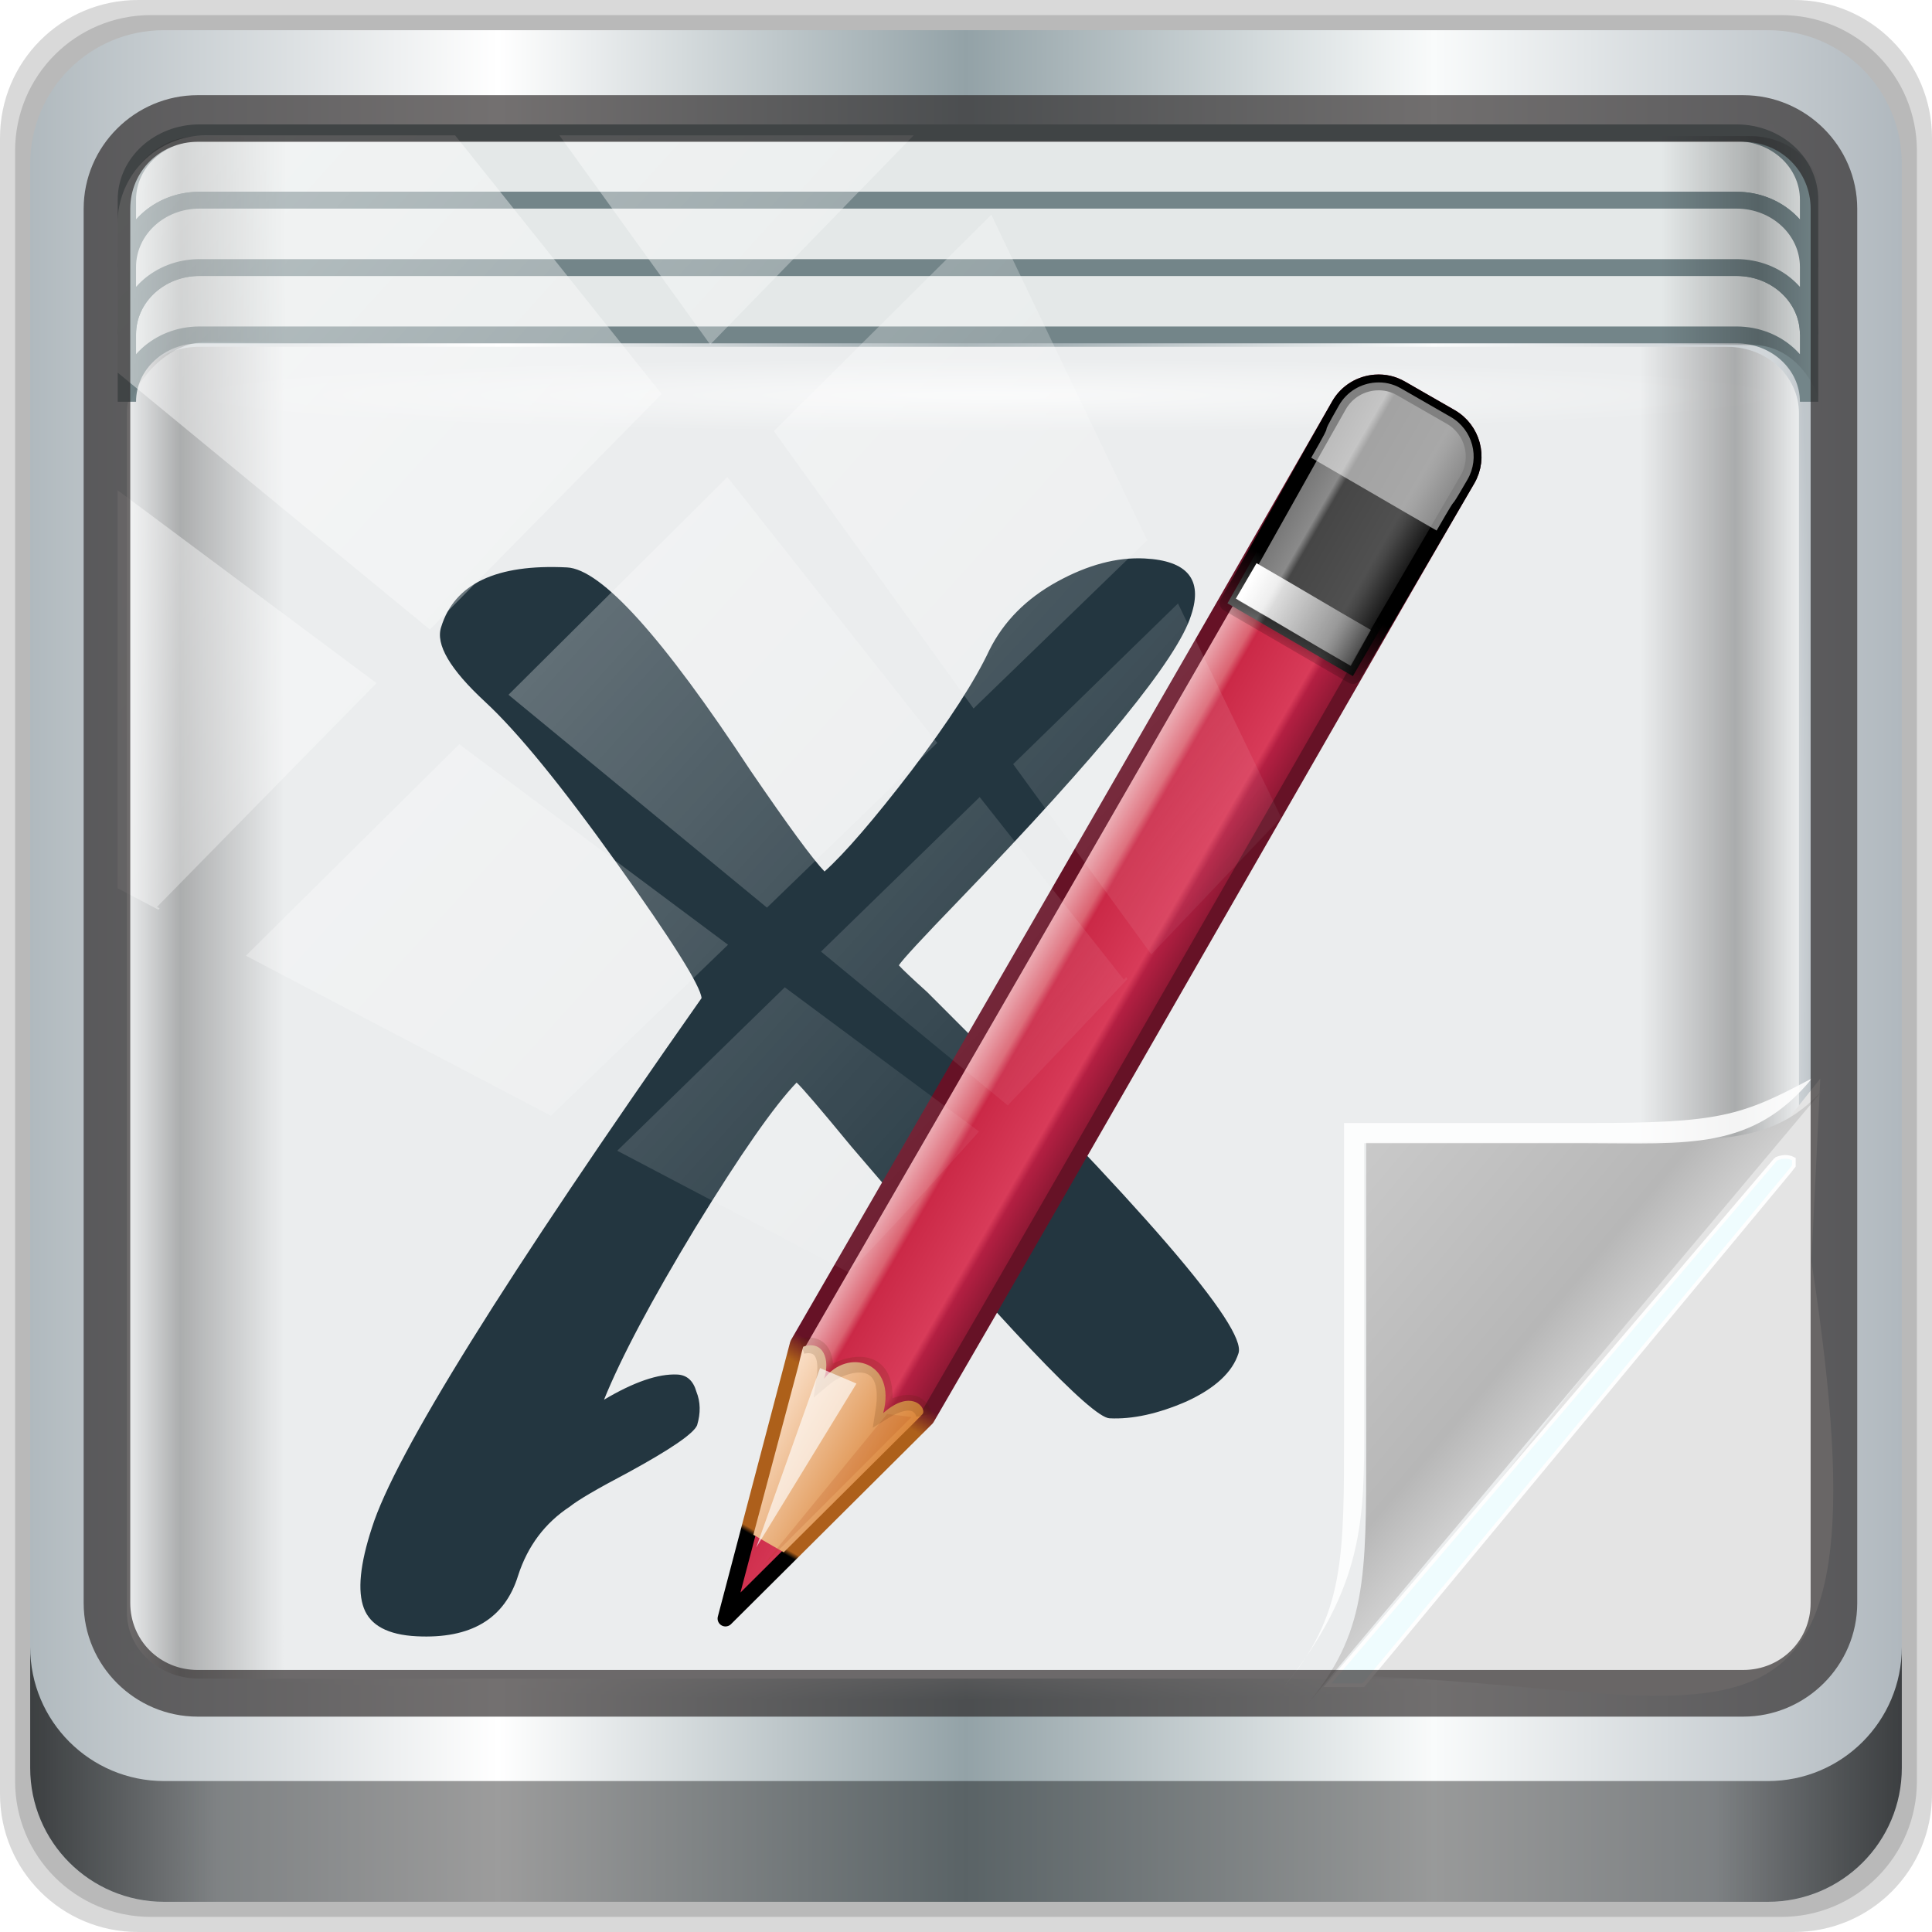 <?xml version="1.0" encoding="UTF-8" standalone="no"?>
<!-- Created with Inkscape (http://www.inkscape.org/) -->

<svg
   xmlns:dc="http://purl.org/dc/elements/1.1/"
   xmlns:cc="http://creativecommons.org/ns#"
   xmlns:rdf="http://www.w3.org/1999/02/22-rdf-syntax-ns#"
   xmlns:svg="http://www.w3.org/2000/svg"
   xmlns="http://www.w3.org/2000/svg"
   xmlns:xlink="http://www.w3.org/1999/xlink"
   xmlns:sodipodi="http://sodipodi.sourceforge.net/DTD/sodipodi-0.dtd"
   xmlns:inkscape="http://www.inkscape.org/namespaces/inkscape"
   width="96"
   height="96"
   viewBox="0 0 96 96"
   version="1.1"
   id="svg1072"
   inkscape:version="0.92.1 r15371"
   sodipodi:docname="xournal.svg">
  <defs
     id="defs1066">
    <linearGradient
       inkscape:collect="always"
       xlink:href="#linearGradient6139-0"
       id="linearGradient4071"
       gradientUnits="userSpaceOnUse"
       gradientTransform="matrix(1.107,0,0,1.107,-4.994,-3.621)"
       x1="6"
       y1="47"
       x2="90"
       y2="47" />
    <linearGradient
       id="linearGradient6139-0">
      <stop
         id="stop6141-2"
         offset="0"
         style="stop-color:#b0b9be;stop-opacity:1" />
      <stop
         style="stop-color:#ffffff;stop-opacity:1;"
         offset="0.25"
         id="stop6151-0" />
      <stop
         style="stop-color:#93a2a7;stop-opacity:1"
         offset="0.5"
         id="stop6147-1" />
      <stop
         id="stop6149-4"
         offset="0.75"
         style="stop-color:#f9fbfb;stop-opacity:1" />
      <stop
         id="stop6143-4"
         offset="1"
         style="stop-color:#b0b8be;stop-opacity:1" />
    </linearGradient>
    <linearGradient
       gradientTransform="translate(0.149,0.415)"
       inkscape:collect="always"
       xlink:href="#linearGradient3832-0-6-1-1"
       id="linearGradient4129"
       x1="1.5"
       y1="88.172"
       x2="94.5"
       y2="88.172"
       gradientUnits="userSpaceOnUse" />
    <linearGradient
       id="linearGradient3832-0-6-1-1">
      <stop
         style="stop-color:#000000;stop-opacity:1;"
         offset="0"
         id="stop3834-6-3-7-1" />
      <stop
         id="stop3872-2-4"
         offset="0.1"
         style="stop-color:#000000;stop-opacity:0.588;" />
      <stop
         style="stop-color:#000000;stop-opacity:0.588;"
         offset="0.9"
         id="stop3844-6-2-7-6" />
      <stop
         style="stop-color:#000000;stop-opacity:1;"
         offset="1"
         id="stop3836-5-0-2-9" />
    </linearGradient>
    <radialGradient
       inkscape:collect="always"
       xlink:href="#linearGradient4050"
       id="radialGradient7462"
       gradientUnits="userSpaceOnUse"
       gradientTransform="matrix(0.975,0,0,0.049,34.048,80.582)"
       cx="13.948"
       cy="44.893"
       fx="13.948"
       fy="44.893"
       r="43.199" />
    <linearGradient
       inkscape:collect="always"
       id="linearGradient4050">
      <stop
         style="stop-color:#ffffff;stop-opacity:1;"
         offset="0"
         id="stop4052" />
      <stop
         style="stop-color:#ffffff;stop-opacity:0;"
         offset="1"
         id="stop4054" />
    </linearGradient>
    <radialGradient
       inkscape:collect="always"
       xlink:href="#linearGradient4050"
       id="radialGradient7464"
       gradientUnits="userSpaceOnUse"
       gradientTransform="matrix(0.888,0,0,0.049,31.96,-90.317)"
       cx="13.948"
       cy="44.893"
       fx="13.948"
       fy="44.893"
       r="43.199" />
    <radialGradient
       inkscape:collect="always"
       xlink:href="#linearGradient4050"
       id="radialGradient4543"
       gradientUnits="userSpaceOnUse"
       gradientTransform="matrix(1,0,0,0.049,-16.372,-3.862)"
       cx="48"
       cy="-16.128"
       fx="48"
       fy="-16.128"
       r="44.544" />
    <linearGradient
       inkscape:collect="always"
       xlink:href="#linearGradient4160"
       id="linearGradient4388"
       x1="2.5"
       y1="54.297"
       x2="93.5"
       y2="54.297"
       gradientUnits="userSpaceOnUse"
       gradientTransform="translate(-17.652,-22.602)" />
    <linearGradient
       id="linearGradient4160">
      <stop
         id="stop4170"
         offset="0"
         style="stop-color:#000000;stop-opacity:0;" />
      <stop
         style="stop-color:#000000;stop-opacity:0.965;"
         offset="0.032"
         id="stop4186" />
      <stop
         style="stop-color:#000000;stop-opacity:0;"
         offset="0.094"
         id="stop4182" />
      <stop
         style="stop-color:#000000;stop-opacity:0;"
         offset="0.496"
         id="stop4180" />
      <stop
         style="stop-color:#000000;stop-opacity:0;"
         offset="0.905"
         id="stop4178" />
      <stop
         id="stop4184"
         offset="0.962"
         style="stop-color:#000000;stop-opacity:0.988;" />
      <stop
         id="stop4168"
         offset="1"
         style="stop-color:#000000;stop-opacity:0;" />
    </linearGradient>
    <linearGradient
       id="linearGradient13484">
      <stop
         style="stop-color:#849699;stop-opacity:1"
         offset="0"
         id="stop13486" />
      <stop
         style="stop-color:#0b0d0d;stop-opacity:0"
         offset="1"
         id="stop13488" />
    </linearGradient>
    <linearGradient
       inkscape:collect="always"
       xlink:href="#linearGradient4160"
       id="linearGradient4369"
       x1="2.5"
       y1="11.141"
       x2="93.5"
       y2="11.141"
       gradientUnits="userSpaceOnUse"
       gradientTransform="matrix(1.008,0,0,1,-17.673,-22.602)" />
    <linearGradient
       inkscape:collect="always"
       xlink:href="#linearGradient4050"
       id="linearGradient4767-6"
       gradientUnits="userSpaceOnUse"
       x1="2.771"
       y1="-28.642"
       x2="50.528"
       y2="14.514" />
    <clipPath
       id="clipPath4156-4-1-2"
       clipPathUnits="userSpaceOnUse">
      <path
         inkscape:connector-curvature="0"
         id="path4158-0-8-6"
         d="m 27.046,-55.695 -14.214,13.321 h 0.061 l 15.653,21.771 10.231,-10.546 C 38.562,-32.302 27.468,-54.819 27.046,-55.695 Z M 9.647,-39.383 -5.241,-25.321 15.988,-7.806 26.372,-18.383 Z m 31.491,12.951 -9.741,9.714 8.945,12.458 7.781,-7.555 z m -49.84,4.379 -13.754,12.982 26.283,13.846 0.061,-0.062 -0.123,-0.062 L 13.599,-5.401 -8.702,-22.053 Z m 38.015,7.401 -9.803,9.775 11.579,9.559 7.628,-7.401 -8.669,-11.009 z m 20.187,5.674 -7.383,7.216 6.188,8.542 5.82,-6.137 z m -32.195,6.322 -9.557,9.498 13.662,7.185 7.934,-7.678 z m 23.312,2.374 -7.107,6.938 8.363,6.907 5.361,-5.674 -0.061,-0.092 -0.092,0.123 -6.464,-8.203 z m -8.73,8.542 -7.505,7.339 10.354,5.458 c 1.397,-1.321 5.675,-6.123 5.851,-6.322 z"
         style="opacity:0.6;fill:#ffffff;fill-opacity:1;stroke:none" />
    </clipPath>
    <radialGradient
       gradientTransform="matrix(0.94,0.775,-1.798,2.18,88.131,-93.366)"
       gradientUnits="userSpaceOnUse"
       id="radialGradient3996-3-3-1"
       r="14.161"
       cy="47.141"
       cx="48.308">
      <stop
         offset="0"
         style="stop-color:#000000;stop-opacity:0.223"
         id="stop3954-3-6-2" />
      <stop
         offset="0.5"
         style="stop-color:#000000;stop-opacity:0.068"
         id="stop3958-3-6-7" />
      <stop
         offset="1"
         style="stop-color:#000000;stop-opacity:0.024"
         id="stop3956-4-0-0" />
    </radialGradient>
    <linearGradient
       gradientUnits="userSpaceOnUse"
       id="linearGradient4308-6-4"
       y2="4"
       x2="73"
       y1="52"
       x1="45">
      <stop
         offset="0"
         style="stop-color:#000000;stop-opacity:0.107"
         id="stop4304-4-4" />
      <stop
         offset="1"
         style="stop-color:#000000;stop-opacity:0"
         id="stop4306-3-9" />
    </linearGradient>
    <linearGradient
       gradientTransform="translate(-75.955,24.618)"
       y2="36"
       x2="37"
       y1="46.125"
       x1="48.992"
       gradientUnits="userSpaceOnUse"
       id="linearGradient3341-2"
       xlink:href="#linearGradient4280-6-9"
       inkscape:collect="always" />
    <linearGradient
       gradientUnits="userSpaceOnUse"
       id="linearGradient4280-6-9"
       y2="36"
       x2="37"
       y1="46.125"
       x1="48.992">
      <stop
         offset="0"
         style="stop-color:#cfcfcf;stop-opacity:1"
         id="stop4293-95-9" />
      <stop
         offset="0.21"
         style="stop-color:#b7b7b7;stop-opacity:1"
         id="stop4295-8-1" />
      <stop
         offset="1"
         style="stop-color:#c9c9c9;stop-opacity:1"
         id="stop4297-0-3" />
    </linearGradient>
    <linearGradient
       inkscape:collect="always"
       xlink:href="#linearGradient4280-6-9"
       id="linearGradient5360"
       gradientUnits="userSpaceOnUse"
       gradientTransform="translate(-74.957,27.613)"
       x1="48.992"
       y1="46.125"
       x2="37"
       y2="36" />
    <linearGradient
       inkscape:collect="always"
       xlink:href="#linearGradient3278"
       id="linearGradient4020"
       gradientUnits="userSpaceOnUse"
       gradientTransform="matrix(-0.628,-0.363,0.363,-0.628,120.291,131.315)"
       x1="136"
       y1="60"
       x2="150"
       y2="60" />
    <linearGradient
       id="linearGradient3278">
      <stop
         offset="0"
         style="stop-color:#7e162e;stop-opacity:1"
         id="stop3280" />
      <stop
         offset="0.25"
         style="stop-color:#b31f42;stop-opacity:1"
         id="stop3290" />
      <stop
         offset="0.3"
         style="stop-color:#d83b59;stop-opacity:1"
         id="stop3286" />
      <stop
         offset="0.7"
         style="stop-color:#cb2947;stop-opacity:1"
         id="stop3288" />
      <stop
         offset="0.75"
         style="stop-color:#db6472;stop-opacity:1"
         id="stop3292" />
      <stop
         offset="1"
         style="stop-color:#f2c6cb;stop-opacity:1"
         id="stop3282" />
    </linearGradient>
    <linearGradient
       inkscape:collect="always"
       xlink:href="#linearGradient3254"
       id="linearGradient4022"
       gradientUnits="userSpaceOnUse"
       gradientTransform="matrix(-0.628,-0.363,0.363,-0.628,120.291,131.315)"
       x1="143"
       y1="2.4000001e-06"
       x2="143"
       y2="120.018" />
    <linearGradient
       id="linearGradient3254">
      <stop
         offset="0"
         style="stop-color:#000000;stop-opacity:1"
         id="stop3256" />
      <stop
         offset="0.066"
         style="stop-color:#000000;stop-opacity:1"
         id="stop3266" />
      <stop
         offset="0.07"
         style="stop-color:#ad5f1b;stop-opacity:1"
         id="stop3264" />
      <stop
         offset="0.191"
         style="stop-color:#ad601a;stop-opacity:1"
         id="stop3268" />
      <stop
         offset="0.21"
         style="stop-color:#661226;stop-opacity:1"
         id="stop3262" />
      <stop
         offset="1"
         style="stop-color:#661226;stop-opacity:1"
         id="stop3258" />
    </linearGradient>
    <linearGradient
       inkscape:collect="always"
       xlink:href="#linearGradient3308"
       id="linearGradient4024"
       gradientUnits="userSpaceOnUse"
       gradientTransform="matrix(-0.628,-0.363,0.363,-0.628,120.291,131.315)"
       x1="136.988"
       y1="17.043"
       x2="148.995"
       y2="17.043" />
    <linearGradient
       id="linearGradient3308">
      <stop
         offset="0"
         style="stop-color:#da8539;stop-opacity:1"
         id="stop3310" />
      <stop
         offset="1"
         style="stop-color:#fadfc7;stop-opacity:1"
         id="stop3312" />
    </linearGradient>
    <filter
       style="color-interpolation-filters:sRGB"
       id="filter3382"
       height="1.227"
       width="1.863"
       y="-0.114"
       x="-0.432">
      <feGaussianBlur
         id="feGaussianBlur3384"
         stdDeviation="0.739" />
    </filter>
    <filter
       style="color-interpolation-filters:sRGB"
       id="filter3390"
       height="1.299"
       width="2.22"
       y="-0.149"
       x="-0.61">
      <feGaussianBlur
         id="feGaussianBlur3392"
         stdDeviation="0.778" />
    </filter>
    <linearGradient
       inkscape:collect="always"
       xlink:href="#linearGradient4124"
       id="linearGradient4026"
       gradientUnits="userSpaceOnUse"
       gradientTransform="matrix(-0.628,-0.363,0.363,-0.628,120.291,131.315)"
       x1="136"
       y1="60"
       x2="150"
       y2="60" />
    <linearGradient
       id="linearGradient4124">
      <stop
         offset="0"
         style="stop-color:#000000;stop-opacity:1"
         id="stop4126" />
      <stop
         offset="0.25"
         style="stop-color:#464646;stop-opacity:1"
         id="stop4128" />
      <stop
         offset="0.3"
         style="stop-color:#505050;stop-opacity:1"
         id="stop4130" />
      <stop
         offset="0.7"
         style="stop-color:#464646;stop-opacity:1"
         id="stop4132" />
      <stop
         offset="0.75"
         style="stop-color:#8a8a8a;stop-opacity:1"
         id="stop4134" />
      <stop
         offset="1"
         style="stop-color:#6f6f6f;stop-opacity:1"
         id="stop4136" />
    </linearGradient>
    <linearGradient
       inkscape:collect="always"
       xlink:href="#linearGradient4108"
       id="linearGradient4028"
       gradientUnits="userSpaceOnUse"
       x1="64.316"
       y1="11.25"
       x2="61.697"
       y2="15.786" />
    <linearGradient
       id="linearGradient4108">
      <stop
         offset="0"
         style="stop-color:#000000;stop-opacity:1"
         id="stop4110" />
      <stop
         offset="1"
         style="stop-color:#000000;stop-opacity:0"
         id="stop4112" />
    </linearGradient>
    <linearGradient
       inkscape:collect="always"
       xlink:href="#linearGradient4050"
       id="linearGradient4030"
       gradientUnits="userSpaceOnUse"
       x1="63.865"
       y1="13.624"
       x2="72.918"
       y2="18.85" />
  </defs>
  <sodipodi:namedview
     id="base"
     pagecolor="#ffffff"
     bordercolor="#666666"
     borderopacity="1.0"
     inkscape:pageopacity="0.0"
     inkscape:pageshadow="2"
     inkscape:zoom="3.9809185"
     inkscape:cx="27.769233"
     inkscape:cy="48"
     inkscape:document-units="px"
     inkscape:current-layer="g1003"
     showgrid="false"
     inkscape:showpageshadow="false"
     units="px"
     inkscape:lockguides="true"
     inkscape:window-width="1280"
     inkscape:window-height="972"
     inkscape:window-x="0"
     inkscape:window-y="26"
     inkscape:window-maximized="1"
     inkscape:snap-global="false">
    <sodipodi:guide
       position="0,0"
       orientation="0,96"
       id="guide1621"
       inkscape:locked="true" />
    <sodipodi:guide
       position="96,0"
       orientation="-96,0"
       id="guide1623"
       inkscape:locked="true" />
    <sodipodi:guide
       position="96,96"
       orientation="0,-96"
       id="guide1625"
       inkscape:locked="true" />
    <sodipodi:guide
       position="0,96"
       orientation="96,0"
       id="guide1627"
       inkscape:locked="true" />
  </sodipodi:namedview>
  <g
     inkscape:label="Livello 1"
     inkscape:groupmode="layer"
     id="layer1"
     transform="translate(0,-1026.52)">
    <g
       transform="translate(-0.149,1026.105)"
       style="display:inline"
       id="g1273">
      <path
         style="display:inline;opacity:0.15;fill:#000000;fill-opacity:1;fill-rule:nonzero;stroke:none"
         d="M 89.292,0.415 H 7.006 c -3.799,0 -6.857,3.058 -6.857,6.857 V 89.558 c 0,3.799 3.058,6.857 6.857,6.857 H 89.292 c 3.799,0 6.857,-3.058 6.857,-6.857 V 7.272 c 0,-3.799 -3.058,-6.857 -6.857,-6.857 z"
         id="path3288"
         inkscape:connector-curvature="0" />
      <path
         inkscape:connector-curvature="0"
         id="path4085"
         d="M 88.649,1.165 H 7.649 c -3.739,0 -6.75,3.01 -6.75,6.75 V 88.915 c 0,3.74 3.011,6.75 6.75,6.75 H 88.649 c 3.74,0 6.75,-3.01 6.75,-6.75 V 7.915 c 0,-3.739 -3.01,-6.75 -6.75,-6.75 z"
         style="display:inline;opacity:0.15;fill:#000000;fill-opacity:1;fill-rule:nonzero;stroke:none" />
      <path
         style="display:inline;fill:url(#linearGradient4071);fill-opacity:1;fill-rule:nonzero;stroke:none"
         d="M 88.006,1.915 H 8.292 c -3.68,0 -6.643,2.963 -6.643,6.643 V 88.272 c 0,3.68 2.963,6.643 6.643,6.643 H 88.006 c 3.68,0 6.643,-2.963 6.643,-6.643 V 8.558 c 0,-3.68 -2.963,-6.643 -6.643,-6.643 z"
         id="rect4251-1"
         inkscape:connector-curvature="0" />
      <path
         inkscape:connector-curvature="0"
         style="display:inline;opacity:0.658;fill:url(#linearGradient4129);fill-opacity:1;fill-rule:nonzero;stroke:none"
         d="m 1.649,82.259 v 6 c 0,3.68 2.976,6.656 6.656,6.656 H 87.993 c 3.68,0 6.656,-2.976 6.656,-6.656 v -6 c 0,3.68 -2.976,6.656 -6.656,6.656 H 8.305 c -3.68,0 -6.656,-2.976 -6.656,-6.656 z"
         id="path4118" />
      <rect
         style="opacity:0.55;fill:url(#radialGradient7462);fill-opacity:1;stroke:none"
         id="rect4131"
         width="84.25"
         height="4.25"
         x="5.524"
         y="80.665"
         rx="0"
         ry="4.25" />
      <rect
         ry="4.25"
         rx="0"
         y="-90.234"
         x="5.975"
         height="4.25"
         width="76.75"
         id="rect4141"
         style="opacity:0.669;fill:url(#radialGradient7464);fill-opacity:1;stroke:none"
         transform="rotate(90)" />
      <g
         transform="matrix(0.913,0,0,0.844,20.288,23.984)"
         id="g1003">
        <path
           inkscape:connector-curvature="0"
           style="opacity:1;fill:#ebedee;fill-opacity:1;stroke:none"
           d="m -11.246,-7.508 c -2.169,0 -3.906,1.742 -3.906,3.906 v 70.594 c 0,2.164 1.738,3.906 3.906,3.906 h 83.188 c 2.169,0 3.906,-1.742 3.906,-3.906 v -70.594 c 0,-2.164 -1.738,-3.906 -3.906,-3.906 z"
           id="path1246" />
        <rect
           ry="3.058"
           rx="3.957"
           y="-6.826"
           x="-12.916"
           height="4.352"
           width="89.088"
           id="rect4048"
           style="opacity:0.651;fill:url(#radialGradient4543);fill-opacity:1;stroke:none" />
        <path
           id="rect4371"
           d="m -11.246,-7.508 c -2.169,0 -3.906,1.742 -3.906,3.906 v 70.594 c 0,2.164 1.738,3.906 3.906,3.906 h 83.188 c 2.169,0 3.906,-1.742 3.906,-3.906 v -70.594 c 0,-2.164 -1.738,-3.906 -3.906,-3.906 z"
           style="opacity:0.28;fill:url(#linearGradient4388);fill-opacity:1;stroke:none"
           inkscape:connector-curvature="0" />
        <g
           transform="matrix(1.097,0,0,1.186,93.935,-36.128)"
           style="display:inline"
           id="g907">
          <path
             sodipodi:nodetypes="cccc"
             style="fill:#e4e4e4;fill-opacity:1;fill-rule:nonzero;stroke-width:0.914"
             id="path3934"
             d="m -15.429,60.459 -0.44,9.065 c 4.252,27.551 -4.1,21.043 -23.178,20.566 z"
             inkscape:connector-curvature="0" />
          <path
             sodipodi:nodetypes="ccccccc"
             style="fill:#effcfe;fill-opacity:1;fill-rule:nonzero;stroke:#fefefe;stroke-width:0.181;stroke-miterlimit:4;stroke-dasharray:none;stroke-opacity:1"
             id="path3922"
             d="m -17.629,64.454 -22.247,26.119 h 1.78 l 21.162,-25.528 0.195,-0.253 v -0.338 c -0.439,-0.246 -0.89,0 -0.89,0 z"
             inkscape:connector-curvature="0" />
          <path
             style="fill:url(#linearGradient5360);fill-rule:nonzero"
             id="path4278"
             d="m -40.957,91.613 26,-31 c -2.329,2.776 -4.361,3 -11,3 h -12 v 15 c 0,6.644 0.044,9.37 -3,13 z"
             inkscape:connector-curvature="0" />
          <path
             sodipodi:nodetypes="cscscccsc"
             inkscape:connector-curvature="0"
             style="fill:#ffffff;fill-opacity:0.866;fill-rule:nonzero"
             id="path4282"
             d="m -15.833,60.441 c -3.547,1.89 -4.583,2.224 -11.222,2.224 h -12 v 15 c 0,6.644 0.044,9.37 -3,13 4,-5 4,-8.357 4,-13 v -14 h 11 c 5,0 8.263,0.394 11.222,-3.224 z" />
        </g>
        <g
           id="g986"
           transform="matrix(1.006,0,0,1,0.094,0)">
          <path
             inkscape:connector-curvature="0"
             style="opacity:0;fill:#000000;fill-opacity:1;stroke:none"
             d="m -11.527,-20.414 c -2.183,0 -3.938,1.755 -3.938,3.938 v 12 c 0,-2.183 1.755,-3.938 3.938,-3.938 h 83.75 c 2.183,0 3.938,1.755 3.938,3.938 v -12 c 0,-2.183 -1.755,-3.938 -3.938,-3.938 z"
             id="rect4080" />
          <path
             inkscape:connector-curvature="0"
             style="fill:#e4e8e8;fill-opacity:1;stroke:#738589;stroke-width:0.992;stroke-miterlimit:4;stroke-dasharray:none;stroke-opacity:1"
             d="m -11.23,-20.105 c -2.169,0 -3.926,1.761 -3.926,3.935 v 3.966 c 0,-2.173 1.757,-3.935 3.926,-3.935 h 83.155 c 2.169,0 3.926,1.761 3.926,3.935 v -3.966 c 0,-2.173 -1.757,-3.935 -3.926,-3.935 z"
             id="path4058" />
          <path
             id="path4060"
             d="m -11.23,-12.175 c -2.169,0 -3.926,1.761 -3.926,3.935 v 3.966 c 0,-2.173 1.757,-3.935 3.926,-3.935 h 83.155 c 2.169,0 3.926,1.761 3.926,3.935 v -3.966 c 0,-2.173 -1.757,-3.935 -3.926,-3.935 z"
             style="fill:#e4e8e8;fill-opacity:1;stroke:#738589;stroke-width:0.992;stroke-miterlimit:4;stroke-dasharray:none;stroke-opacity:1"
             inkscape:connector-curvature="0" />
          <path
             inkscape:connector-curvature="0"
             style="fill:#e4e8e8;fill-opacity:1;stroke:#738589;stroke-width:0.992;stroke-miterlimit:4;stroke-dasharray:none;stroke-opacity:1"
             d="m -11.23,-16.14 c -2.169,0 -3.926,1.761 -3.926,3.935 v 3.966 c 0,-2.173 1.757,-3.935 3.926,-3.935 h 83.155 c 2.169,0 3.926,1.761 3.926,3.935 v -3.966 c 0,-2.173 -1.757,-3.935 -3.926,-3.935 z"
             id="path4062" />
          <path
             style="opacity:0.258;fill:url(#linearGradient4369);fill-opacity:1;stroke:none;stroke-width:1.004"
             d="m -11.214,-19.914 c -2.186,0 -3.938,1.742 -3.938,3.906 v 13 c 0,-2.164 2.104,-4.785 4.291,-4.78 l 83.694,0.175 c 2.186,0.005 3.762,2.441 3.762,4.605 v -13 c 0,-2.164 -1.752,-3.906 -3.938,-3.906 z"
             id="rect4358"
             inkscape:connector-curvature="0"
             sodipodi:nodetypes="sscsscsss" />
        </g>
        <g
           transform="matrix(0.857,0,0,0.927,-8.875,-6.012)"
           style="display:inline"
           id="g1287">
          <path
             d="m 27.318,-83.967 c 0.227,0.256 0.828,0.824 1.805,1.705 13.708,13.652 20.297,21.295 19.767,22.931 -0.381,1.203 -1.48,2.224 -3.295,3.061 -1.813,0.789 -3.446,1.146 -4.9,1.073 -1.151,-0.058 -6.615,-5.811 -16.393,-17.259 -1.973,-2.398 -3.132,-3.752 -3.476,-4.063 -1.433,1.493 -3.574,4.563 -6.424,9.212 -2.787,4.603 -4.722,8.246 -5.806,10.93 1.895,-1.127 3.449,-1.66 4.66,-1.599 0.606,0.031 1.008,0.393 1.206,1.088 0.262,0.649 0.277,1.359 0.046,2.13 -0.216,0.527 -1.678,1.529 -4.386,3.006 -1.95,1.026 -3.181,1.747 -3.693,2.161 -1.586,1.045 -2.683,2.505 -3.289,4.382 -0.845,2.745 -2.993,4.03 -6.445,3.856 -1.817,-0.092 -2.934,-0.686 -3.349,-1.783 -0.416,-1.097 -0.246,-2.8 0.51,-5.109 1.451,-4.621 8.429,-15.834 20.935,-33.639 -0.071,-0.786 -1.863,-3.639 -5.375,-8.56 -3.513,-4.921 -6.301,-8.338 -8.366,-10.252 -2.237,-2.069 -3.168,-3.656 -2.794,-4.762 0.844,-2.745 3.508,-4.004 7.99,-3.778 2.18,0.11 6.067,4.414 11.659,12.912 2.389,3.495 3.953,5.628 4.694,6.399 1.29,-1.157 3.128,-3.29 5.515,-6.397 2.39,-3.156 4.043,-5.713 4.958,-7.672 0.906,-1.812 2.336,-3.256 4.288,-4.331 1.953,-1.075 3.807,-1.568 5.564,-1.48 2.726,0.138 3.712,1.337 2.959,3.597 -0.845,2.745 -5.759,8.781 -14.743,18.107 -2.343,2.425 -3.617,3.803 -3.82,4.135"
             inkscape:connector-curvature="0"
             id="text1485-8"
             style="font-style:italic;font-variant:normal;font-weight:normal;font-stretch:normal;font-size:62.901px;line-height:125%;font-family:'Andy MT';text-align:start;writing-mode:lr-tb;text-anchor:start;opacity:0.9;fill:#0e232e;fill-opacity:1;stroke:none"
             transform="translate(14.38,121.634)" />
          <path
             style="fill:url(#linearGradient4020);fill-opacity:1;stroke:url(#linearGradient4022);stroke-width:1;stroke-linecap:butt;stroke-linejoin:round;stroke-miterlimit:4;stroke-opacity:1"
             id="rect2480"
             inkscape:connector-curvature="0"
             d="M 71.967,0.65 C 71.039,0.715 70.157,1.217 69.655,2.087 59.893,19.133 45.139,44.675 35.281,61.719 L 30.688,79.156 43.469,66.438 C 53.365,49.428 67.965,23.788 77.811,6.806 c 0.803,-1.392 0.329,-3.165 -1.062,-3.969 l -3.156,-1.812 c -0.522,-0.301 -1.068,-0.414 -1.625,-0.375 z" />
          <path
             style="fill:url(#linearGradient4024);fill-opacity:1;fill-rule:evenodd;stroke:none"
             id="path3274"
             inkscape:connector-curvature="0"
             d="m 34.39,74.946 7.409,-7.369 c 0,0 0.893,-0.869 1.384,-1.385 0.353,-0.334 -0.646,-1.722 -2.478,-0.084 0.873,-3.275 -2.255,-4.18 -3.756,-2.178 0.402,-1.193 -0.032,-2.488 -1.325,-2.039 -0.182,0.656 -0.278,1.114 -0.278,1.114 l -2.884,10.828 1.929,1.114 z" />
          <path
             style="opacity:0.4;fill:#ac4311;fill-opacity:1;fill-rule:evenodd;stroke:none;filter:url(#filter3382)"
             id="path3372"
             transform="matrix(-0.628,-0.363,0.363,-0.628,105.387,122.71)"
             inkscape:connector-curvature="0"
             d="m 118.704,5.98 -4.773,17.899 1.989,-0.84 z" />
          <path
             style="opacity:0.15;fill:none;stroke:#4d2600;stroke-width:1px;stroke-linecap:butt;stroke-linejoin:miter;stroke-opacity:1"
             id="path3386"
             inkscape:connector-curvature="0"
             d="m 43.307,66.25 c 0,0 -0.294,-1.647 -2.596,-0.217 0.647,-4.022 -2.489,-3.184 -3.74,-2.133 0.383,-2.657 -1.441,-2.036 -1.441,-2.036" />
          <path
             style="opacity:0.8;fill:#ffffff;fill-opacity:1;fill-rule:evenodd;stroke:none;filter:url(#filter3390)"
             id="path3388"
             transform="matrix(-0.705,-0.407,0.488,-0.845,129.845,140.826)"
             inkscape:connector-curvature="0"
             d="m 144.063,8.937 -0.375,12.5 3.062,-0.312 z" />
          <path
             style="fill:url(#linearGradient4026);fill-opacity:1;stroke:url(#linearGradient4028);stroke-width:1;stroke-linecap:butt;stroke-linejoin:round;stroke-miterlimit:4;stroke-opacity:1"
             id="path4071"
             inkscape:connector-curvature="0"
             d="m 71.969,0.656 c -0.928,0.065 -1.81,0.568 -2.312,1.438 -1.601,2.796 -5.264,9.406 -7.09,12.584 2.911,1.679 5.114,2.982 7.965,4.624 C 72.355,16.135 76.201,9.591 77.812,6.812 78.616,5.421 78.142,3.647 76.75,2.844 l -3.156,-1.812 c -0.522,-0.301 -1.068,-0.414 -1.625,-0.375 z" />
          <path
             style="fill:url(#linearGradient4030);fill-opacity:1;stroke:none"
             id="path4063"
             inkscape:connector-curvature="0"
             d="m 71.678,16.371 c -2.851,-1.642 -4.353,-2.563 -7.264,-4.242 -0.45,0.78 -0.882,1.501 -1.312,2.25 2.926,1.688 4.416,2.614 7.296,4.273 z" />
          <path
             style="opacity:0.5;fill:#ffffff;fill-opacity:1;stroke:none"
             id="path4163"
             inkscape:connector-curvature="0"
             d="m 71.969,0.656 c -0.928,0.065 -1.81,0.568 -2.312,1.438 -1.601,2.796 0.055,0.161 -1.771,3.339 2.911,1.679 5.114,2.982 7.965,4.624 1.824,-3.167 0.351,-0.465 1.962,-3.244 0.803,-1.392 0.329,-3.165 -1.063,-3.969 L 73.594,1.031 c -0.522,-0.301 -1.068,-0.414 -1.625,-0.375 z" />
        </g>
        <rect
           transform="matrix(1.215,0,0,1.311,-18.089,19.372)"
           style="display:inline;opacity:0.508;fill:url(#linearGradient4767-6);fill-opacity:1;stroke:none"
           id="rect4146"
           width="75.966"
           height="69.024"
           x="2"
           y="-30"
           rx="3.957"
           ry="3.957"
           clip-path="url(#clipPath4156-4-1-2)" />
      </g>
      <path
         inkscape:connector-curvature="0"
         id="path4989"
         d="m 9.974,5.144 c -3.117,0 -5.668,2.54 -5.668,5.646 v 69.278 c 0,3.106 2.551,5.646 5.668,5.646 H 86.766 c 3.117,0 5.668,-2.54 5.668,-5.646 V 10.79 c 0,-3.106 -2.551,-5.646 -5.668,-5.646 z m 0,2.319 H 86.766 c 1.888,0 3.352,1.48 3.352,3.327 v 69.278 c 0,1.846 -1.464,3.327 -3.352,3.327 H 9.974 c -1.888,0 -3.352,-1.48 -3.352,-3.327 V 10.79 c 0,-1.846 1.464,-3.327 3.352,-3.327 z"
         style="color:#000000;font-style:normal;font-variant:normal;font-weight:normal;font-stretch:normal;font-size:medium;line-height:normal;font-family:Sans;-inkscape-font-specification:Sans;text-indent:0;text-align:start;text-decoration:none;text-decoration-line:none;letter-spacing:normal;word-spacing:normal;text-transform:none;writing-mode:lr-tb;direction:ltr;baseline-shift:baseline;text-anchor:start;display:inline;overflow:visible;visibility:visible;fill:#241f1f;fill-opacity:0.633;stroke:none;stroke-width:2.376;marker:none;enable-background:accumulate" />
    </g>
  </g>
</svg>
